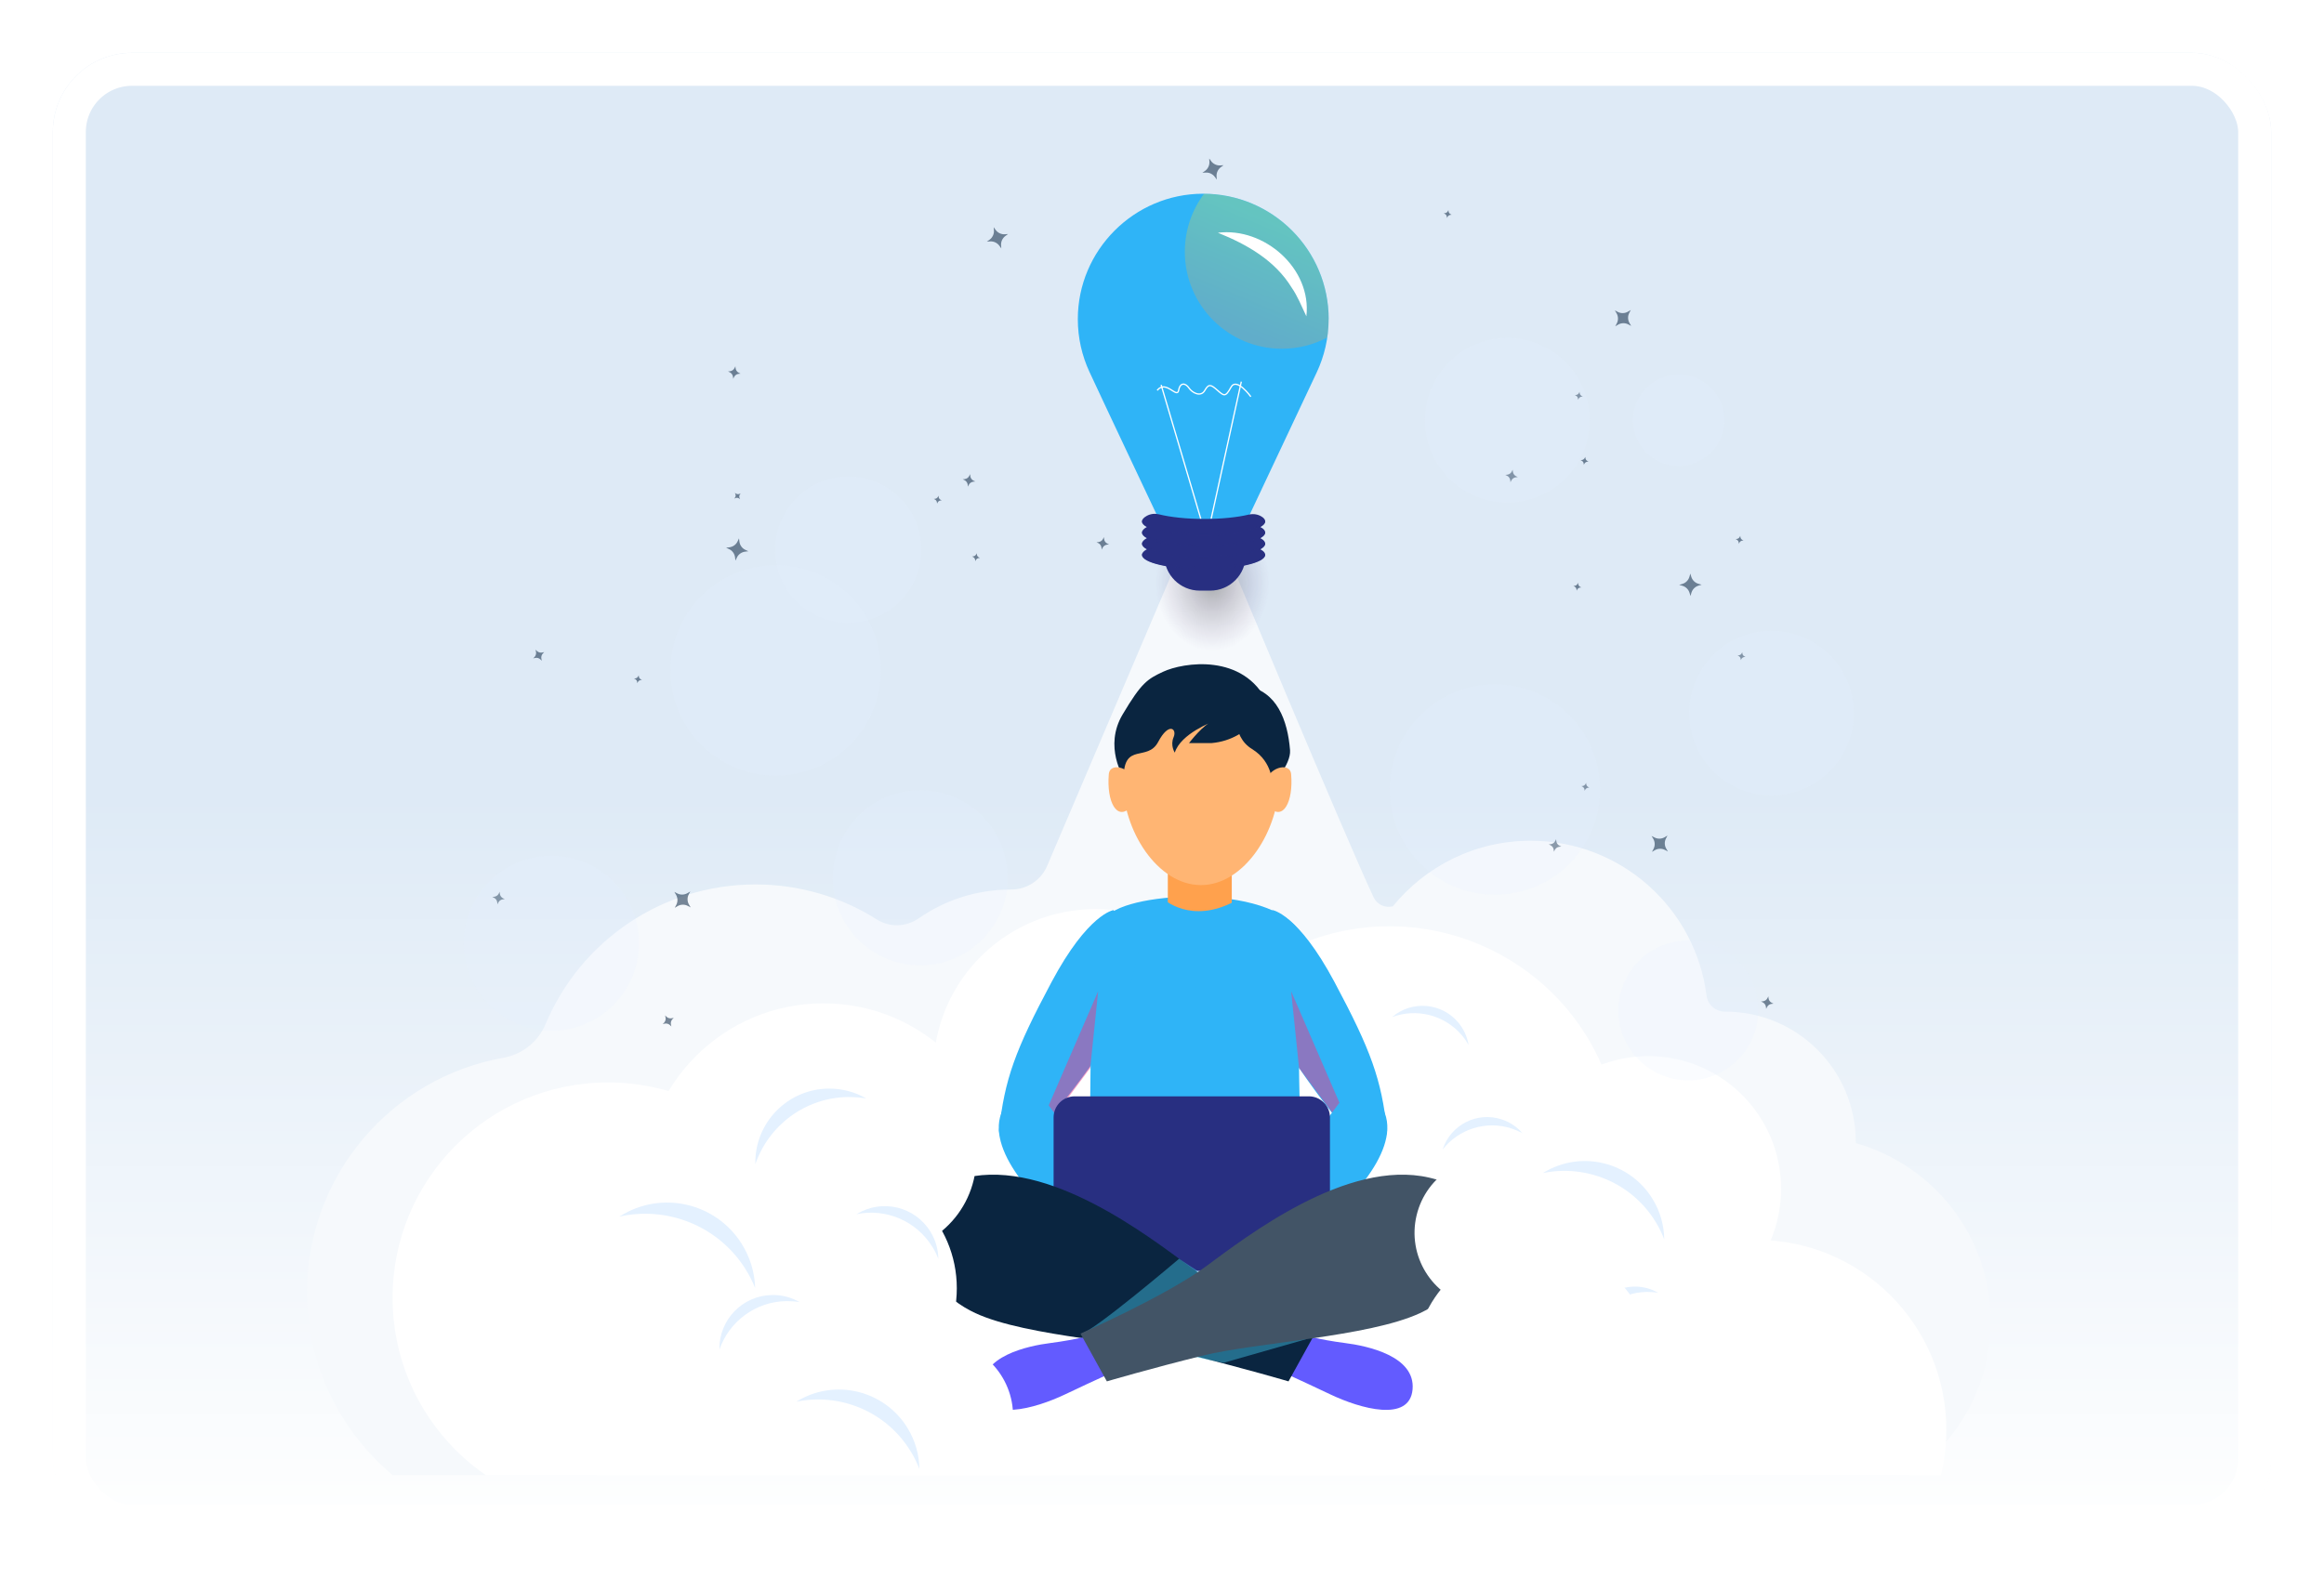 <svg width="704" height="482" viewBox="0 0 704 482" fill="none" xmlns="http://www.w3.org/2000/svg">
<g filter="url(#filter0_d_47_8)">
<rect x="12" y="8" width="672" height="450" rx="24" fill="url(#paint0_linear_47_8)"/>
<rect x="17" y="13" width="662" height="440" rx="19" stroke="white" stroke-width="10"/>
</g>
<g clip-path="url(#clip0_47_8)">
<path d="M562.168 346.406C562.168 346.3 562.168 346.195 562.168 346.072C562.168 324.249 544.481 306.545 522.641 306.545H522.588C519.737 306.545 517.308 304.485 516.956 301.652C513.595 275.201 491.015 254.751 463.649 254.751C446.807 254.751 431.778 262.512 421.922 274.638H421.887C419.564 275.201 417.136 274.092 416.115 271.928C407.439 253.537 369.707 162.815 369.707 162.815H359.675L317.262 262.248C315.432 266.718 311.067 269.552 306.245 269.552H306.157C295.809 269.552 286.218 272.772 278.316 278.263C274.515 280.903 269.534 281.079 265.627 278.615C254.98 271.892 242.379 268.003 228.863 268.003C200.248 268.003 175.697 285.444 165.279 310.293C163.026 315.661 158.222 319.515 152.502 320.518C118.783 326.502 93.124 355.927 93.001 391.371C92.86 431.003 125.048 463.579 164.68 463.86C200.072 464.124 229.638 438.905 236.114 405.468C260.999 402.863 281.924 387.042 291.779 365.149C296.337 366.557 301.159 367.313 306.175 367.313C325.727 367.313 342.605 355.821 350.401 339.226C356.138 342.605 362.614 344.84 369.548 345.596C371.607 381.797 401.631 410.518 438.342 410.518C461.097 410.518 481.283 399.484 493.831 382.466C491.878 388.273 490.839 394.503 490.91 400.997C491.227 431.443 516.147 456.258 546.593 456.451C577.725 456.663 603.032 431.479 603.032 400.381C603.032 374.67 585.732 353.023 562.15 346.388L562.168 346.406Z" fill="#F6F9FC"/>
<g opacity="0.54">
<path d="M364.232 52.364L365.042 51.784C365.922 51.133 366.432 50.077 366.362 48.986L366.291 48L366.872 48.809C367.523 49.69 368.579 50.2 369.67 50.13L370.656 50.059L369.846 50.64C368.967 51.291 368.456 52.347 368.527 53.438L368.597 54.424L368.016 53.614C367.365 52.734 366.309 52.224 365.218 52.294L364.232 52.364Z" fill="#0A2540"/>
<path d="M298.957 73.219L299.766 72.638C300.646 71.987 301.157 70.931 301.086 69.84L301.016 68.855L301.597 69.664C302.248 70.544 303.304 71.054 304.395 70.984L305.38 70.914L304.571 71.494C303.691 72.145 303.181 73.201 303.251 74.293L303.321 75.278L302.741 74.469C302.089 73.589 301.033 73.078 299.942 73.149L298.957 73.219Z" fill="#0A2540"/>
<path d="M489.307 98.878L489.764 97.998C490.275 97.03 490.24 95.851 489.694 94.918L489.184 94.056L490.064 94.513C491.031 95.024 492.211 94.989 493.143 94.443L494.006 93.933L493.548 94.813C493.038 95.781 493.073 96.96 493.619 97.892L494.129 98.755L493.249 98.297C492.281 97.787 491.102 97.822 490.169 98.368L489.307 98.878Z" fill="#0A2540"/>
<path d="M500.429 258.13L500.886 257.25C501.397 256.282 501.362 255.103 500.816 254.17L500.306 253.308L501.186 253.765C502.154 254.276 503.333 254.24 504.265 253.695L505.128 253.185L504.67 254.065C504.16 255.032 504.195 256.212 504.741 257.144L505.251 258.007L504.371 257.549C503.403 257.039 502.224 257.074 501.291 257.619L500.429 258.13Z" fill="#0A2540"/>
<path d="M222.789 169.872L222.666 168.887C222.525 167.796 221.857 166.845 220.854 166.388L219.956 165.965L220.942 165.842C222.033 165.701 222.983 165.033 223.441 164.029L223.863 163.132L223.986 164.117C224.127 165.208 224.796 166.159 225.799 166.616L226.696 167.039L225.711 167.162C224.62 167.303 223.669 167.972 223.212 168.975L222.789 169.872Z" fill="#0A2540"/>
<path d="M512.097 180.607L511.815 179.657C511.498 178.601 510.671 177.791 509.615 177.492L508.665 177.228L509.615 176.947C510.671 176.63 511.481 175.803 511.78 174.747L512.044 173.796L512.326 174.747C512.642 175.803 513.47 176.612 514.525 176.911L515.476 177.175L514.525 177.457C513.47 177.774 512.66 178.601 512.361 179.657L512.097 180.607Z" fill="#0A2540"/>
<path d="M291.637 145.233L292.2 145.18C292.816 145.11 293.361 144.741 293.625 144.177L293.872 143.667L293.925 144.23C293.995 144.846 294.365 145.392 294.928 145.656L295.438 145.902L294.875 145.955C294.259 146.025 293.713 146.395 293.449 146.958L293.203 147.468L293.15 146.905C293.08 146.289 292.71 145.744 292.147 145.48L291.637 145.233Z" fill="#0A2540"/>
<path d="M282.872 151.182L283.224 151.147C283.611 151.111 283.963 150.865 284.139 150.513L284.298 150.196L284.333 150.548C284.368 150.935 284.614 151.287 284.966 151.463L285.283 151.622L284.931 151.657C284.544 151.692 284.192 151.939 284.016 152.291L283.858 152.607L283.822 152.255C283.787 151.868 283.541 151.516 283.189 151.34L282.872 151.182Z" fill="#0A2540"/>
<path d="M478.8 139.426L479.152 139.391C479.539 139.356 479.891 139.109 480.067 138.757L480.226 138.44L480.261 138.792C480.296 139.18 480.542 139.532 480.894 139.708L481.211 139.866L480.859 139.901C480.472 139.936 480.12 140.183 479.944 140.535L479.786 140.851L479.75 140.499C479.715 140.112 479.469 139.76 479.117 139.584L478.8 139.426Z" fill="#0A2540"/>
<path d="M526.352 198.611L526.704 198.575C527.091 198.54 527.443 198.294 527.619 197.942L527.777 197.625L527.812 197.977C527.847 198.382 528.094 198.716 528.446 198.892L528.763 199.051L528.411 199.086C528.023 199.121 527.671 199.367 527.495 199.719L527.337 200.036L527.302 199.684C527.267 199.297 527.02 198.945 526.668 198.769L526.352 198.611Z" fill="#0A2540"/>
<path d="M525.753 163.342L526.105 163.307C526.492 163.272 526.844 163.026 527.02 162.674L527.179 162.357L527.214 162.709C527.249 163.096 527.495 163.448 527.847 163.624L528.164 163.782L527.812 163.818C527.425 163.853 527.073 164.099 526.897 164.451L526.739 164.768L526.704 164.416C526.668 164.029 526.422 163.677 526.07 163.501L525.753 163.342Z" fill="#0A2540"/>
<path d="M476.617 177.563L476.969 177.527C477.357 177.492 477.709 177.246 477.885 176.894L478.043 176.577L478.078 176.929C478.113 177.316 478.36 177.668 478.712 177.844L479.028 178.003L478.676 178.038C478.289 178.073 477.937 178.319 477.761 178.671L477.603 178.988L477.568 178.636C477.533 178.249 477.286 177.897 476.934 177.721L476.617 177.563Z" fill="#0A2540"/>
<path d="M479.046 238.208L479.398 238.173C479.785 238.138 480.137 237.891 480.313 237.539L480.471 237.223L480.507 237.575C480.542 237.962 480.788 238.314 481.14 238.49L481.457 238.648L481.105 238.683C480.718 238.719 480.366 238.965 480.19 239.317L480.031 239.634L479.996 239.282C479.961 238.895 479.715 238.543 479.363 238.367L479.046 238.208Z" fill="#0A2540"/>
<path d="M477.058 119.715L477.41 119.68C477.797 119.645 478.149 119.398 478.325 119.046L478.483 118.729L478.518 119.081C478.554 119.469 478.8 119.821 479.152 119.997L479.469 120.155L479.117 120.19C478.73 120.225 478.378 120.472 478.202 120.824L478.043 121.141L478.008 120.789C477.973 120.401 477.726 120.049 477.374 119.873L477.058 119.715Z" fill="#0A2540"/>
<path d="M378.82 67.024L379.172 66.989C379.559 66.954 379.911 66.707 380.087 66.355L380.246 66.039L380.281 66.391C380.316 66.778 380.562 67.13 380.914 67.306L381.231 67.464L380.879 67.499C380.492 67.534 380.14 67.781 379.964 68.133L379.806 68.45L379.77 68.098C379.735 67.71 379.489 67.359 379.137 67.183L378.82 67.024Z" fill="#0A2540"/>
<path d="M437.336 64.631L437.688 64.596C438.075 64.561 438.427 64.314 438.603 63.962L438.761 63.645L438.797 63.998C438.832 64.385 439.078 64.737 439.43 64.913L439.747 65.071L439.395 65.106C439.008 65.141 438.656 65.388 438.48 65.74L438.321 66.056L438.286 65.705C438.251 65.317 438.005 64.965 437.653 64.789L437.336 64.631Z" fill="#0A2540"/>
<path d="M222.438 151.076L222.65 150.777C222.878 150.443 222.914 150.02 222.755 149.668L222.614 149.334L222.914 149.545C223.248 149.774 223.67 149.809 224.022 149.651L224.357 149.51L224.146 149.809C223.917 150.144 223.882 150.566 224.04 150.918L224.181 151.252L223.882 151.041C223.547 150.812 223.125 150.777 222.773 150.935L222.438 151.076Z" fill="#0A2540"/>
<path d="M294.452 168.622L294.804 168.587C295.192 168.552 295.544 168.305 295.72 167.953L295.878 167.637L295.913 167.989C295.948 168.376 296.195 168.728 296.547 168.904L296.863 169.062L296.511 169.097C296.124 169.133 295.772 169.379 295.596 169.731L295.438 170.048L295.403 169.696C295.368 169.309 295.121 168.957 294.769 168.781L294.452 168.622Z" fill="#0A2540"/>
<path d="M192.062 205.597L192.414 205.562C192.802 205.527 193.154 205.281 193.33 204.929L193.488 204.612L193.523 204.964C193.558 205.351 193.805 205.703 194.157 205.879L194.474 206.037L194.122 206.073C193.734 206.108 193.382 206.354 193.206 206.706L193.048 207.023L193.013 206.671C192.978 206.284 192.731 205.932 192.379 205.756L192.062 205.597Z" fill="#0A2540"/>
<path d="M149.121 271.787L149.684 271.734C150.3 271.663 150.846 271.294 151.11 270.731L151.356 270.22L151.409 270.783C151.479 271.399 151.849 271.945 152.412 272.209L152.922 272.455L152.359 272.508C151.743 272.578 151.198 272.948 150.934 273.511L150.687 274.022L150.635 273.458C150.564 272.842 150.195 272.297 149.631 272.033L149.121 271.787Z" fill="#0A2540"/>
<path d="M162.232 196.868L162.637 197.255C163.077 197.678 163.711 197.854 164.309 197.713L164.855 197.59L164.467 197.994C164.045 198.434 163.869 199.068 164.01 199.666L164.133 200.212L163.728 199.825C163.288 199.402 162.655 199.226 162.056 199.367L161.511 199.508L161.898 199.103C162.32 198.663 162.496 198.03 162.355 197.431L162.232 196.886V196.868Z" fill="#0A2540"/>
<path d="M201.477 307.688L201.882 308.076C202.322 308.498 202.956 308.674 203.554 308.533L204.1 308.41L203.712 308.815C203.29 309.255 203.114 309.888 203.255 310.487L203.378 311.032L202.973 310.645C202.533 310.223 201.9 310.047 201.301 310.188L200.756 310.328L201.143 309.924C201.565 309.484 201.741 308.85 201.601 308.252L201.477 307.706V307.688Z" fill="#0A2540"/>
<path d="M384.911 308.146L385.316 308.533C385.756 308.956 386.389 309.132 386.988 308.991L387.533 308.868L387.146 309.272C386.724 309.712 386.548 310.346 386.688 310.944L386.812 311.49L386.407 311.103C385.967 310.68 385.333 310.504 384.735 310.645L384.189 310.786L384.577 310.381C384.999 309.941 385.175 309.308 385.034 308.709L384.893 308.164L384.911 308.146Z" fill="#0A2540"/>
<path d="M455.992 143.896L456.555 143.843C457.171 143.773 457.717 143.403 457.981 142.84L458.227 142.33L458.28 142.893C458.35 143.509 458.72 144.054 459.283 144.318L459.793 144.565L459.23 144.617C458.614 144.688 458.069 145.057 457.805 145.621L457.558 146.131L457.505 145.568C457.435 144.952 457.065 144.406 456.502 144.142L455.992 143.896Z" fill="#0A2540"/>
<path d="M332.166 164.31L332.729 164.258C333.345 164.187 333.891 163.818 334.155 163.255L334.401 162.744L334.454 163.307C334.524 163.923 334.894 164.469 335.457 164.733L335.967 164.979L335.404 165.032C334.788 165.102 334.243 165.472 333.979 166.035L333.732 166.545L333.68 165.982C333.609 165.366 333.24 164.821 332.676 164.557L332.166 164.31Z" fill="#0A2540"/>
<path d="M469.155 255.86L469.718 255.807C470.334 255.737 470.88 255.367 471.144 254.804L471.39 254.293L471.443 254.857C471.513 255.473 471.883 256.018 472.446 256.282L472.957 256.529L472.393 256.581C471.777 256.652 471.232 257.021 470.968 257.584L470.722 258.095L470.669 257.532C470.598 256.916 470.229 256.37 469.666 256.106L469.155 255.86Z" fill="#0A2540"/>
<path d="M533.444 303.465L534.007 303.412C534.623 303.342 535.169 302.972 535.433 302.409L535.679 301.898L535.732 302.462C535.803 303.078 536.172 303.623 536.735 303.887L537.246 304.133L536.683 304.186C536.067 304.257 535.521 304.626 535.257 305.189L535.011 305.7L534.958 305.137C534.887 304.521 534.518 303.975 533.955 303.711L533.444 303.465Z" fill="#0A2540"/>
<path d="M344.626 234.653L345.189 234.6C345.805 234.53 346.351 234.16 346.615 233.597L346.861 233.087L346.914 233.65C346.984 234.266 347.354 234.812 347.917 235.076L348.428 235.322L347.864 235.375C347.248 235.445 346.703 235.815 346.439 236.378L346.193 236.888L346.14 236.325C346.069 235.709 345.7 235.164 345.137 234.9L344.626 234.653Z" fill="#0A2540"/>
<path d="M220.537 112.553L221.101 112.5C221.716 112.429 222.262 112.06 222.526 111.497L222.772 110.986L222.825 111.549C222.896 112.165 223.265 112.711 223.828 112.975L224.339 113.221L223.776 113.274C223.16 113.345 222.614 113.714 222.35 114.277L222.104 114.788L222.051 114.225C221.98 113.609 221.611 113.063 221.048 112.799L220.537 112.553Z" fill="#0A2540"/>
<path d="M204.399 275.078L204.856 274.198C205.367 273.23 205.332 272.051 204.786 271.118L204.276 270.256L205.156 270.713C206.124 271.223 207.303 271.188 208.235 270.643L209.098 270.132L208.64 271.012C208.13 271.98 208.165 273.159 208.711 274.092L209.221 274.954L208.341 274.497C207.373 273.986 206.194 274.022 205.261 274.567L204.399 275.078Z" fill="#0A2540"/>
</g>
<path opacity="0.3" d="M365.024 203.38C376.347 203.38 385.527 192.357 385.527 178.759C385.527 165.162 376.347 154.139 365.024 154.139C353.701 154.139 344.521 165.162 344.521 178.759C344.521 192.357 353.701 203.38 365.024 203.38Z" fill="url(#paint1_radial_47_8)"/>
<path d="M402.492 96.696C402.492 75.683 385.438 58.665 364.425 58.7C343.535 58.735 326.482 75.841 326.5 96.731C326.5 102.416 327.767 107.801 330.002 112.641C334.525 122.408 351.209 157.676 351.209 157.676H377.748C377.748 157.676 394.167 122.813 398.866 112.852C401.172 107.942 402.474 102.469 402.474 96.696H402.492Z" fill="#2FB4F7"/>
<path d="M351.737 116.618L363.757 157.236" stroke="white" stroke-width="0.387" stroke-miterlimit="10"/>
<path d="M376.024 115.65L366.89 157.236" stroke="white" stroke-width="0.387" stroke-miterlimit="10"/>
<path d="M378.91 120.208C378.91 120.208 374.581 114.207 372.909 117.322C371.219 120.454 370.744 119.962 368.826 118.29C366.908 116.6 366.186 116.125 364.972 118.29C363.775 120.454 361.118 119.011 360.167 117.568C359.199 116.125 357.528 115.65 357.035 118.29C356.56 120.93 353.181 114.928 350.541 118.29" stroke="white" stroke-width="0.387" stroke-miterlimit="10"/>
<path style="mix-blend-mode:screen" opacity="0.26" d="M364.742 58.718C361.081 63.61 358.917 69.699 358.917 76.281C358.917 92.507 372.081 105.671 388.307 105.671C393.287 105.671 397.969 104.44 402.069 102.257C402.333 100.445 402.474 98.597 402.474 96.714C402.474 75.824 385.597 58.859 364.742 58.735V58.718Z" fill="url(#paint2_linear_47_8)"/>
<path d="M352.669 167.021H377.361V168.2C377.361 174.149 372.539 178.971 366.59 178.971H363.44C357.492 178.971 352.669 174.149 352.669 168.2V167.021Z" fill="#282F81"/>
<path d="M382.376 156.673C381.196 155.828 379.683 155.599 378.275 155.934C374.879 156.743 370.109 157.254 364.812 157.254C359.515 157.254 354.464 156.708 351.05 155.846C349.835 155.547 348.551 155.687 347.442 156.286C346.474 156.814 345.928 157.394 345.928 157.993C345.928 160.386 354.288 162.322 364.601 162.322C374.914 162.322 383.273 160.386 383.273 157.993C383.273 157.535 382.956 157.078 382.376 156.655V156.673Z" fill="#282F81"/>
<path d="M382.376 160.052C381.196 159.207 379.683 158.978 378.275 159.313C374.879 160.122 370.109 160.633 364.812 160.633C359.515 160.633 354.464 160.087 351.05 159.225C349.835 158.925 348.551 159.066 347.442 159.665C346.474 160.193 345.928 160.773 345.928 161.372C345.928 163.765 354.288 165.701 364.601 165.701C374.914 165.701 383.273 163.765 383.273 161.372C383.273 160.914 382.956 160.457 382.376 160.034V160.052Z" fill="#282F81"/>
<path d="M382.376 163.431C381.196 162.586 379.683 162.357 378.275 162.692C374.879 163.501 370.109 164.011 364.812 164.011C359.515 164.011 354.464 163.466 351.05 162.604C349.835 162.304 348.551 162.445 347.442 163.044C346.474 163.571 345.928 164.152 345.928 164.751C345.928 167.144 354.288 169.08 364.601 169.08C374.914 169.08 383.273 167.144 383.273 164.751C383.273 164.293 382.956 163.835 382.376 163.413V163.431Z" fill="#282F81"/>
<path d="M382.376 166.81C381.196 165.965 379.683 165.736 378.275 166.07C374.879 166.88 370.109 167.39 364.812 167.39C359.515 167.39 354.464 166.845 351.05 165.982C349.835 165.683 348.551 165.824 347.442 166.422C346.474 166.95 345.928 167.531 345.928 168.13C345.928 170.523 354.288 172.459 364.601 172.459C374.914 172.459 383.273 170.523 383.273 168.13C383.273 167.672 382.956 167.214 382.376 166.792V166.81Z" fill="#282F81"/>
<g style="mix-blend-mode:multiply" opacity="0.45">
<path d="M364.601 161.777C354.693 161.777 346.58 159.982 345.964 157.729C345.946 157.817 345.928 157.923 345.928 158.011C345.928 160.404 354.288 162.34 364.601 162.34C374.914 162.34 383.273 160.404 383.273 158.011C383.273 157.923 383.273 157.817 383.238 157.729C382.622 159.982 374.509 161.777 364.601 161.777Z" fill="#282F81"/>
</g>
<g style="mix-blend-mode:multiply" opacity="0.45">
<path d="M364.601 165.12C354.693 165.12 346.58 163.325 345.964 161.073C345.946 161.161 345.928 161.266 345.928 161.354C345.928 163.748 354.288 165.684 364.601 165.684C374.914 165.684 383.273 163.748 383.273 161.354C383.273 161.266 383.273 161.161 383.238 161.073C382.622 163.325 374.509 165.12 364.601 165.12Z" fill="#282F81"/>
</g>
<g style="mix-blend-mode:multiply" opacity="0.45">
<path d="M364.601 168.482C354.693 168.482 346.58 166.687 345.964 164.434C345.946 164.522 345.928 164.628 345.928 164.716C345.928 167.109 354.288 169.045 364.601 169.045C374.914 169.045 383.273 167.109 383.273 164.716C383.273 164.628 383.273 164.522 383.238 164.434C382.622 166.687 374.509 168.482 364.601 168.482Z" fill="#282F81"/>
</g>
<g style="mix-blend-mode:multiply" opacity="0.45">
<path d="M364.601 171.826C354.693 171.826 346.58 170.03 345.964 167.778C345.946 167.866 345.928 167.971 345.928 168.059C345.928 170.453 354.288 172.389 364.601 172.389C374.914 172.389 383.273 170.453 383.273 168.059C383.273 167.971 383.273 167.866 383.238 167.778C382.622 170.03 374.509 171.826 364.601 171.826Z" fill="#282F81"/>
</g>
<path d="M368.931 70.526C382.993 68.784 397.406 81.385 395.734 95.851C394.238 92.736 393.094 89.762 391.282 87.157C386.231 78.921 377.801 74.081 368.931 70.526Z" fill="white"/>
<path d="M184.177 458.51C220.217 458.51 249.434 429.294 249.434 393.254C249.434 357.214 220.217 327.998 184.177 327.998C148.137 327.998 118.921 357.214 118.921 393.254C118.921 429.294 148.137 458.51 184.177 458.51Z" fill="white"/>
<path d="M379.884 334.729C385.478 308.184 368.494 282.131 341.95 276.538C315.406 270.944 289.353 287.928 283.759 314.472C278.165 341.016 295.149 367.069 321.693 372.663C348.237 378.257 374.29 361.273 379.884 334.729Z" fill="white"/>
<path d="M447.126 415.837C483.047 401.376 500.443 360.532 485.981 324.611C471.519 288.691 430.676 271.295 394.755 285.757C358.834 300.219 341.438 341.062 355.9 376.983C370.362 412.904 411.205 430.299 447.126 415.837Z" fill="white"/>
<path d="M481.84 460.318C513.08 437.437 519.856 393.564 496.975 362.324C474.094 331.084 430.221 324.308 398.981 347.189C367.742 370.07 360.965 413.943 383.846 445.183C406.727 476.422 450.6 483.199 481.84 460.318Z" fill="white"/>
<path d="M249.645 503.722C288.368 503.722 319.759 472.331 319.759 433.608C319.759 394.885 288.368 363.494 249.645 363.494C210.923 363.494 179.532 394.885 179.532 433.608C179.532 472.331 210.923 503.722 249.645 503.722Z" fill="white"/>
<path d="M354.886 490.751C393.609 490.751 425 459.36 425 420.638C425 381.915 393.609 350.524 354.886 350.524C316.163 350.524 284.772 381.915 284.772 420.638C284.772 459.36 316.163 490.751 354.886 490.751Z" fill="white"/>
<path d="M249.433 413.352C279.622 413.352 304.095 388.879 304.095 358.69C304.095 328.501 279.622 304.028 249.433 304.028C219.244 304.028 194.771 328.501 194.771 358.69C194.771 388.879 219.244 413.352 249.433 413.352Z" fill="white"/>
<path d="M499.319 400.452C521.528 400.452 539.532 382.447 539.532 360.238C539.532 338.029 521.528 320.025 499.319 320.025C477.109 320.025 459.105 338.029 459.105 360.238C459.105 382.447 477.109 400.452 499.319 400.452Z" fill="white"/>
<path d="M532.018 490.875C563.82 490.875 589.601 465.094 589.601 433.291C589.601 401.489 563.82 375.708 532.018 375.708C500.215 375.708 474.434 401.489 474.434 433.291C474.434 465.094 500.215 490.875 532.018 490.875Z" fill="white"/>
<path d="M336.16 276.908C336.407 276.732 336.653 276.556 336.899 276.38C347.652 269.199 394.747 268.196 395.574 288.224C396.102 301.352 393.216 313.496 393.55 326.659C393.902 340.158 393.902 370.604 393.902 370.604L329.895 367.841C329.895 367.841 330.581 301.88 330.581 301.757C330.581 298.695 327.449 295.598 327.713 292.007C328.118 286.341 331.567 280.339 336.16 276.908Z" fill="#2FB4F7"/>
<path d="M376.938 284.105L385.491 275.781C385.491 275.781 393.199 276.837 404.269 297.604C415.339 318.353 418.454 327.011 420.178 342.586C420.178 342.586 419.492 351.227 411.872 346.053C404.251 340.879 385.579 311.806 385.579 311.806L376.938 284.123V284.105Z" fill="#2FB4F7"/>
<g style="mix-blend-mode:multiply" opacity="0.48">
<path d="M391.122 300.367L393.515 323.598L404.268 338.064C404.268 338.064 403.916 337.026 406.697 336.339L391.122 300.367Z" fill="#EC3686"/>
</g>
<path d="M405.659 334.28C405.659 334.28 388.711 356.067 383.52 370.956C378.152 386.337 384.91 382.377 395.98 374.423C407.049 366.468 423.997 349.52 419.527 337.395C414.846 324.724 405.677 334.297 405.677 334.297L405.659 334.28Z" fill="#2FB4F7"/>
<path d="M345.857 284.105L337.304 275.781C337.304 275.781 329.596 276.837 318.526 297.604C307.457 318.353 304.342 327.011 302.617 342.586C302.617 342.586 303.303 351.227 310.924 346.053C318.526 340.862 339.293 310.416 339.293 310.416L345.857 284.123V284.105Z" fill="#2FB4F7"/>
<g style="mix-blend-mode:multiply" opacity="0.48">
<path d="M332.66 300.367L330.266 323.598L319.514 338.064C319.514 338.064 319.866 337.026 317.085 336.339L332.66 300.367Z" fill="#EC3686"/>
</g>
<path d="M317.155 334.28C317.155 334.28 334.102 356.067 339.294 370.956C344.662 386.337 337.904 382.377 326.834 374.423C315.764 366.468 298.817 349.52 303.287 337.395C307.968 324.724 317.137 334.297 317.137 334.297L317.155 334.28Z" fill="#2FB4F7"/>
<path d="M396.49 332.204H325.549C322.021 332.204 319.161 335.064 319.161 338.592V378.752C319.161 382.281 322.021 385.141 325.549 385.141H396.49C400.018 385.141 402.879 382.281 402.879 378.752V338.592C402.879 335.064 400.018 332.204 396.49 332.204Z" fill="#282F81"/>
<path d="M392.002 404.059C392.002 404.059 400.327 406.065 407.331 406.945C414.335 407.825 428.784 410.94 427.904 421.007C427.024 431.073 412.153 426.885 402.949 422.503C393.762 418.121 384.558 414.002 384.558 414.002L392.002 404.059Z" fill="#635BFF"/>
<path d="M398.32 404.112C398.32 404.112 372.626 392.796 360.359 383.768C348.093 374.757 317.682 351.052 292.674 356.842C264.921 363.283 277.258 389.452 295.472 397.9C311.047 405.115 345.242 406.805 361.186 410.747C377.113 414.689 390.33 418.578 390.33 418.578L398.32 404.112Z" fill="#0A2540"/>
<g style="mix-blend-mode:multiply" opacity="0.4">
<path d="M357.174 381.427C357.174 381.427 331.268 403.461 327.467 404.165L370.602 412.964L395.627 405.819L360.676 383.75L357.174 381.427Z" fill="#4BD9FF"/>
</g>
<path d="M353.76 260.242V278.914L363.792 286.534L373.137 277.189V260.242H353.76Z" fill="#FFA14D"/>
<path d="M387.515 236.202C387.515 251.777 376.902 268.196 363.791 268.196C350.68 268.196 340.068 251.759 340.068 236.202C340.068 220.644 350.68 211.81 363.791 211.81C376.902 211.81 387.515 220.627 387.515 236.202Z" fill="#FFB573"/>
<path d="M383.925 212.936C383.925 212.936 379.244 224.094 367.013 225.167H360.184C360.184 225.167 364.866 219.043 367.382 218.691C367.382 218.691 357.668 222.281 355.873 228.054C355.873 228.054 354.43 225.889 355.521 223.372C356.594 220.856 354.078 218.691 350.839 224.815C347.601 230.94 340.403 224.815 340.403 235.603C340.403 235.603 334.279 226.241 340.051 216.526C345.806 206.812 347.619 205.773 352.282 203.574C358.407 200.687 376.745 197.819 383.943 212.936H383.925Z" fill="#0A2540"/>
<path d="M374.58 214.01C374.58 214.01 372.785 223.003 379.261 226.962C385.738 230.922 385.386 237.751 385.386 237.751C385.386 237.751 391.123 231.679 390.789 227.314C390.067 218.321 386.829 209.328 377.484 207.885C370.656 206.829 374.598 214.01 374.598 214.01H374.58Z" fill="#0A2540"/>
<path d="M383.52 237.399C383.52 232.893 390.789 230.482 391.123 234.636C391.809 242.942 388.694 248.82 384.559 244.667" fill="#FFB573"/>
<path d="M343.483 237.399C343.483 232.893 336.214 230.482 335.88 234.636C335.194 242.942 338.309 248.82 342.462 244.667" fill="#FFB573"/>
<path d="M333.626 404.059C333.626 404.059 325.302 406.065 318.298 406.945C311.293 407.825 296.845 410.94 297.725 421.007C298.605 431.073 313.476 426.885 322.68 422.503C331.866 418.121 341.071 414.002 341.071 414.002L333.626 404.059Z" fill="#635BFF"/>
<path d="M327.308 404.112C327.308 404.112 353.003 392.796 365.269 383.768C377.535 374.757 407.946 351.052 432.954 356.842C460.707 363.283 448.371 389.452 430.156 397.9C414.581 405.115 380.386 406.805 364.442 410.747C348.515 414.689 335.298 418.578 335.298 418.578L327.308 404.112Z" fill="#425466"/>
<path d="M498.863 391.476C500.042 391.476 501.186 391.547 502.312 391.74C500.182 390.508 497.719 389.822 495.079 389.857C487.265 389.963 481.017 396.369 481.123 404.183C481.123 404.218 481.123 404.271 481.123 404.306C483.657 396.932 490.626 391.582 498.863 391.476Z" fill="#E4F1FF"/>
<path d="M442.899 313.778C443.655 314.675 444.307 315.625 444.87 316.611C444.465 314.182 443.427 311.842 441.737 309.818C436.704 303.834 427.781 303.077 421.815 308.093C421.78 308.128 421.745 308.146 421.727 308.181C429.048 305.471 437.584 307.46 442.899 313.778Z" fill="#E4F1FF"/>
<path d="M457.997 341.989C459.106 342.358 460.162 342.816 461.165 343.361C459.564 341.496 457.452 340.035 454.953 339.208C447.544 336.744 439.536 340.739 437.072 348.166C437.072 348.201 437.055 348.254 437.037 348.289C441.859 342.147 450.183 339.384 458.015 341.989H457.997Z" fill="#E4F1FF"/>
<path d="M450.465 389.787C451.644 389.751 452.788 389.822 453.914 389.998C451.767 388.819 449.286 388.167 446.646 388.255C438.832 388.502 432.708 395.031 432.954 402.827C432.954 402.862 432.954 402.915 432.954 402.95C435.365 395.524 442.211 390.051 450.465 389.787Z" fill="#E4F1FF"/>
<path d="M501.556 370.287C502.594 371.994 503.456 373.754 504.143 375.549C504.09 371.379 502.963 367.155 500.623 363.336C493.706 352.002 478.923 348.412 467.59 355.328C467.519 355.364 467.467 355.399 467.414 355.452C480.402 352.777 494.252 358.32 501.556 370.287Z" fill="#E4F1FF"/>
<path d="M352.369 272.35C352.369 272.35 360.676 280.304 374.156 273.036C378.116 270.907 375.195 290.336 375.195 290.336L360.324 300.367L344.854 290.265L352.369 272.35Z" fill="#2FB4F7"/>
<path d="M253.799 426.41C273.705 426.41 289.841 410.273 289.841 390.368C289.841 370.462 273.705 354.325 253.799 354.325C233.893 354.325 217.757 370.462 217.757 390.368C217.757 410.273 233.893 426.41 253.799 426.41Z" fill="white"/>
<path d="M464.527 449.394C484.433 449.394 500.57 433.257 500.57 413.351C500.57 393.446 484.433 377.309 464.527 377.309C444.622 377.309 428.485 393.446 428.485 413.351C428.485 433.257 444.622 449.394 464.527 449.394Z" fill="white"/>
<path d="M306.585 432.69C308.609 420.277 300.187 408.574 287.774 406.55C275.36 404.526 263.657 412.948 261.633 425.361C259.609 437.775 268.031 449.478 280.445 451.502C292.858 453.526 304.561 445.104 306.585 432.69Z" fill="white"/>
<path d="M473.431 378.814C476.338 366.577 468.774 354.301 456.537 351.395C444.3 348.489 432.024 356.053 429.118 368.29C426.212 380.526 433.776 392.802 446.013 395.708C458.25 398.615 470.525 391.051 473.431 378.814Z" fill="white"/>
<path d="M294.982 357.458C298.678 341.923 289.079 326.333 273.544 322.637C258.008 318.942 242.418 328.54 238.722 344.076C235.027 359.612 244.625 375.202 260.161 378.897C275.697 382.593 291.287 372.994 294.982 357.458Z" fill="white"/>
<path d="M256.966 332.432C258.831 332.415 260.662 332.555 262.421 332.854C259.043 330.901 255.118 329.81 250.947 329.863C238.557 330.021 228.632 340.193 228.808 352.583C228.808 352.653 228.808 352.724 228.808 352.776C232.838 341.056 243.872 332.573 256.966 332.414V332.432Z" fill="#E4F1FF"/>
<path d="M238.258 394.257C239.595 394.257 240.915 394.345 242.2 394.556C239.771 393.148 236.938 392.356 233.911 392.409C224.971 392.532 217.808 399.871 217.931 408.811C217.931 408.864 217.931 408.917 217.931 408.952C220.835 400.505 228.807 394.38 238.258 394.257Z" fill="#E4F1FF"/>
<path d="M282.502 377.908C283.206 379.051 283.787 380.248 284.244 381.462C284.209 378.647 283.453 375.813 281.869 373.244C277.205 365.606 267.244 363.195 259.606 367.841C259.571 367.859 259.518 367.894 259.483 367.911C268.23 366.099 277.557 369.83 282.485 377.908H282.502Z" fill="#E4F1FF"/>
<path d="M225.781 384.489C226.96 386.355 227.946 388.291 228.755 390.279C228.614 385.651 227.277 381.005 224.619 376.799C216.735 364.356 200.263 360.66 187.82 368.527C187.75 368.562 187.68 368.615 187.627 368.65C201.987 365.43 217.457 371.325 225.781 384.472V384.489Z" fill="#E4F1FF"/>
<path d="M275.885 439.803C276.941 441.527 277.821 443.322 278.507 445.135C278.455 440.894 277.311 436.635 274.935 432.745C267.931 421.253 252.919 417.61 241.427 424.615C241.356 424.65 241.304 424.685 241.233 424.738C254.415 422.01 268.459 427.642 275.868 439.785L275.885 439.803Z" fill="#E4F1FF"/>
<path opacity="0.19" d="M238.362 234.86C255.873 232.985 268.55 217.27 266.675 199.758C264.801 182.246 249.085 169.57 231.573 171.444C214.061 173.319 201.385 189.034 203.259 206.546C205.134 224.058 220.85 236.735 238.362 234.86Z" fill="url(#paint3_linear_47_8)"/>
<path opacity="0.19" d="M475.761 261.407C488.004 248.746 487.666 228.558 475.006 216.315C462.345 204.072 442.157 204.41 429.914 217.071C417.671 229.731 418.009 249.919 430.67 262.162C443.33 274.405 463.518 274.067 475.761 261.407Z" fill="url(#paint4_linear_47_8)"/>
<path opacity="0.19" d="M532.585 307.48C533.307 295.8 524.425 285.746 512.745 285.023C501.065 284.301 491.01 293.184 490.288 304.864C489.565 316.544 498.448 326.598 510.128 327.321C521.808 328.043 531.862 319.16 532.585 307.48Z" fill="url(#paint5_linear_47_8)"/>
<path opacity="0.19" d="M481.564 127.019C481.74 140.799 470.723 152.115 456.925 152.291C443.145 152.467 431.829 141.45 431.653 127.652C431.477 113.873 442.494 102.556 456.292 102.38C470.072 102.205 481.388 113.221 481.564 127.019Z" fill="url(#paint6_linear_47_8)"/>
<path opacity="0.19" d="M539.488 240.869C553.18 239.292 563.001 226.915 561.424 213.223C559.847 199.531 547.469 189.71 533.777 191.287C520.086 192.864 510.264 205.242 511.841 218.933C513.418 232.625 525.796 242.446 539.488 240.869Z" fill="url(#paint7_linear_47_8)"/>
<path opacity="0.19" d="M518.582 136.883C523.85 131.323 523.614 122.546 518.055 117.277C512.496 112.009 503.718 112.245 498.45 117.805C493.182 123.364 493.418 132.141 498.977 137.41C504.537 142.678 513.314 142.442 518.582 136.883Z" fill="url(#paint8_linear_47_8)"/>
<path opacity="0.19" d="M278.845 292.514C293.502 292.468 305.347 280.549 305.301 265.892C305.255 251.235 293.336 239.39 278.679 239.436C264.022 239.482 252.177 251.401 252.223 266.058C252.269 280.715 264.188 292.56 278.845 292.514Z" fill="url(#paint9_linear_47_8)"/>
<path opacity="0.19" d="M167.038 312.334C181.695 312.334 193.577 300.452 193.577 285.795C193.577 271.138 181.695 259.256 167.038 259.256C152.381 259.256 140.499 271.138 140.499 285.795C140.499 300.452 152.381 312.334 167.038 312.334Z" fill="url(#paint10_linear_47_8)"/>
<path opacity="0.19" d="M276.449 177.135C282.297 166.374 278.314 152.911 267.553 147.064C256.793 141.216 243.329 145.199 237.482 155.96C231.635 166.72 235.618 180.184 246.378 186.031C257.139 191.878 270.602 187.895 276.449 177.135Z" fill="url(#paint11_linear_47_8)"/>
</g>
<defs>
<filter id="filter0_d_47_8" x="0" y="0" width="704" height="482" filterUnits="userSpaceOnUse" color-interpolation-filters="sRGB">
<feFlood flood-opacity="0" result="BackgroundImageFix"/>
<feColorMatrix in="SourceAlpha" type="matrix" values="0 0 0 0 0 0 0 0 0 0 0 0 0 0 0 0 0 0 127 0" result="hardAlpha"/>
<feOffset dx="4" dy="8"/>
<feGaussianBlur stdDeviation="8"/>
<feComposite in2="hardAlpha" operator="out"/>
<feColorMatrix type="matrix" values="0 0 0 0 0.388 0 0 0 0 0.357 0 0 0 0 1 0 0 0 0.1 0"/>
<feBlend mode="normal" in2="BackgroundImageFix" result="effect1_dropShadow_47_8"/>
<feBlend mode="normal" in="SourceGraphic" in2="effect1_dropShadow_47_8" result="shape"/>
</filter>
<linearGradient id="paint0_linear_47_8" x1="348" y1="8" x2="348" y2="458" gradientUnits="userSpaceOnUse">
<stop offset="0.5" stop-color="#DEEAF6"/>
<stop offset="1" stop-color="white"/>
</linearGradient>
<radialGradient id="paint1_radial_47_8" cx="0" cy="0" r="1" gradientUnits="userSpaceOnUse" gradientTransform="translate(367.294 176.545) scale(20.573 24.688)">
<stop offset="0.03"/>
<stop offset="0.84" stop-color="#3F236F" stop-opacity="0"/>
</radialGradient>
<linearGradient id="paint2_linear_47_8" x1="388.518" y1="67.306" x2="374.14" y2="101.325" gradientUnits="userSpaceOnUse">
<stop offset="0.02" stop-color="#F9F424"/>
<stop offset="0.4" stop-color="#F4CE33"/>
<stop offset="0.98" stop-color="#ED984A"/>
</linearGradient>
<linearGradient id="paint3_linear_47_8" x1="203.084" y1="203.139" x2="266.862" y2="203.139" gradientUnits="userSpaceOnUse">
<stop offset="0.05" stop-color="#E4F1FF"/>
<stop offset="1" stop-color="#E4F1FF"/>
</linearGradient>
<linearGradient id="paint4_linear_47_8" x1="420.943" y1="239.255" x2="484.721" y2="239.255" gradientUnits="userSpaceOnUse">
<stop offset="0.05" stop-color="#E4F1FF"/>
<stop offset="1" stop-color="#E4F1FF"/>
</linearGradient>
<linearGradient id="paint5_linear_47_8" x1="490.212" y1="306.206" x2="532.607" y2="306.206" gradientUnits="userSpaceOnUse">
<stop offset="0.05" stop-color="#E4F1FF"/>
<stop offset="1" stop-color="#E4F1FF"/>
</linearGradient>
<linearGradient id="paint6_linear_47_8" x1="431.653" y1="127.336" x2="481.564" y2="127.336" gradientUnits="userSpaceOnUse">
<stop offset="0.05" stop-color="#E4F1FF"/>
<stop offset="1" stop-color="#E4F1FF"/>
</linearGradient>
<linearGradient id="paint7_linear_47_8" x1="511.689" y1="216.059" x2="561.599" y2="216.059" gradientUnits="userSpaceOnUse">
<stop offset="0.05" stop-color="#E4F1FF"/>
<stop offset="1" stop-color="#E4F1FF"/>
</linearGradient>
<linearGradient id="paint8_linear_47_8" x1="494.648" y1="127.326" x2="522.384" y2="127.326" gradientUnits="userSpaceOnUse">
<stop offset="0.05" stop-color="#E4F1FF"/>
<stop offset="1" stop-color="#E4F1FF"/>
</linearGradient>
<linearGradient id="paint9_linear_47_8" x1="252.214" y1="265.977" x2="305.292" y2="265.977" gradientUnits="userSpaceOnUse">
<stop offset="0.05" stop-color="#E4F1FF"/>
<stop offset="1" stop-color="#E4F1FF"/>
</linearGradient>
<linearGradient id="paint10_linear_47_8" x1="140.499" y1="285.795" x2="193.577" y2="285.795" gradientUnits="userSpaceOnUse">
<stop offset="0.05" stop-color="#E4F1FF"/>
<stop offset="1" stop-color="#E4F1FF"/>
</linearGradient>
<linearGradient id="paint11_linear_47_8" x1="234.765" y1="166.559" x2="279.131" y2="166.559" gradientUnits="userSpaceOnUse">
<stop offset="0.05" stop-color="#E4F1FF"/>
<stop offset="1" stop-color="#E4F1FF"/>
</linearGradient>
<clipPath id="clip0_47_8">
<rect width="510" height="399" fill="white" transform="translate(93 48)"/>
</clipPath>
</defs>
</svg>
